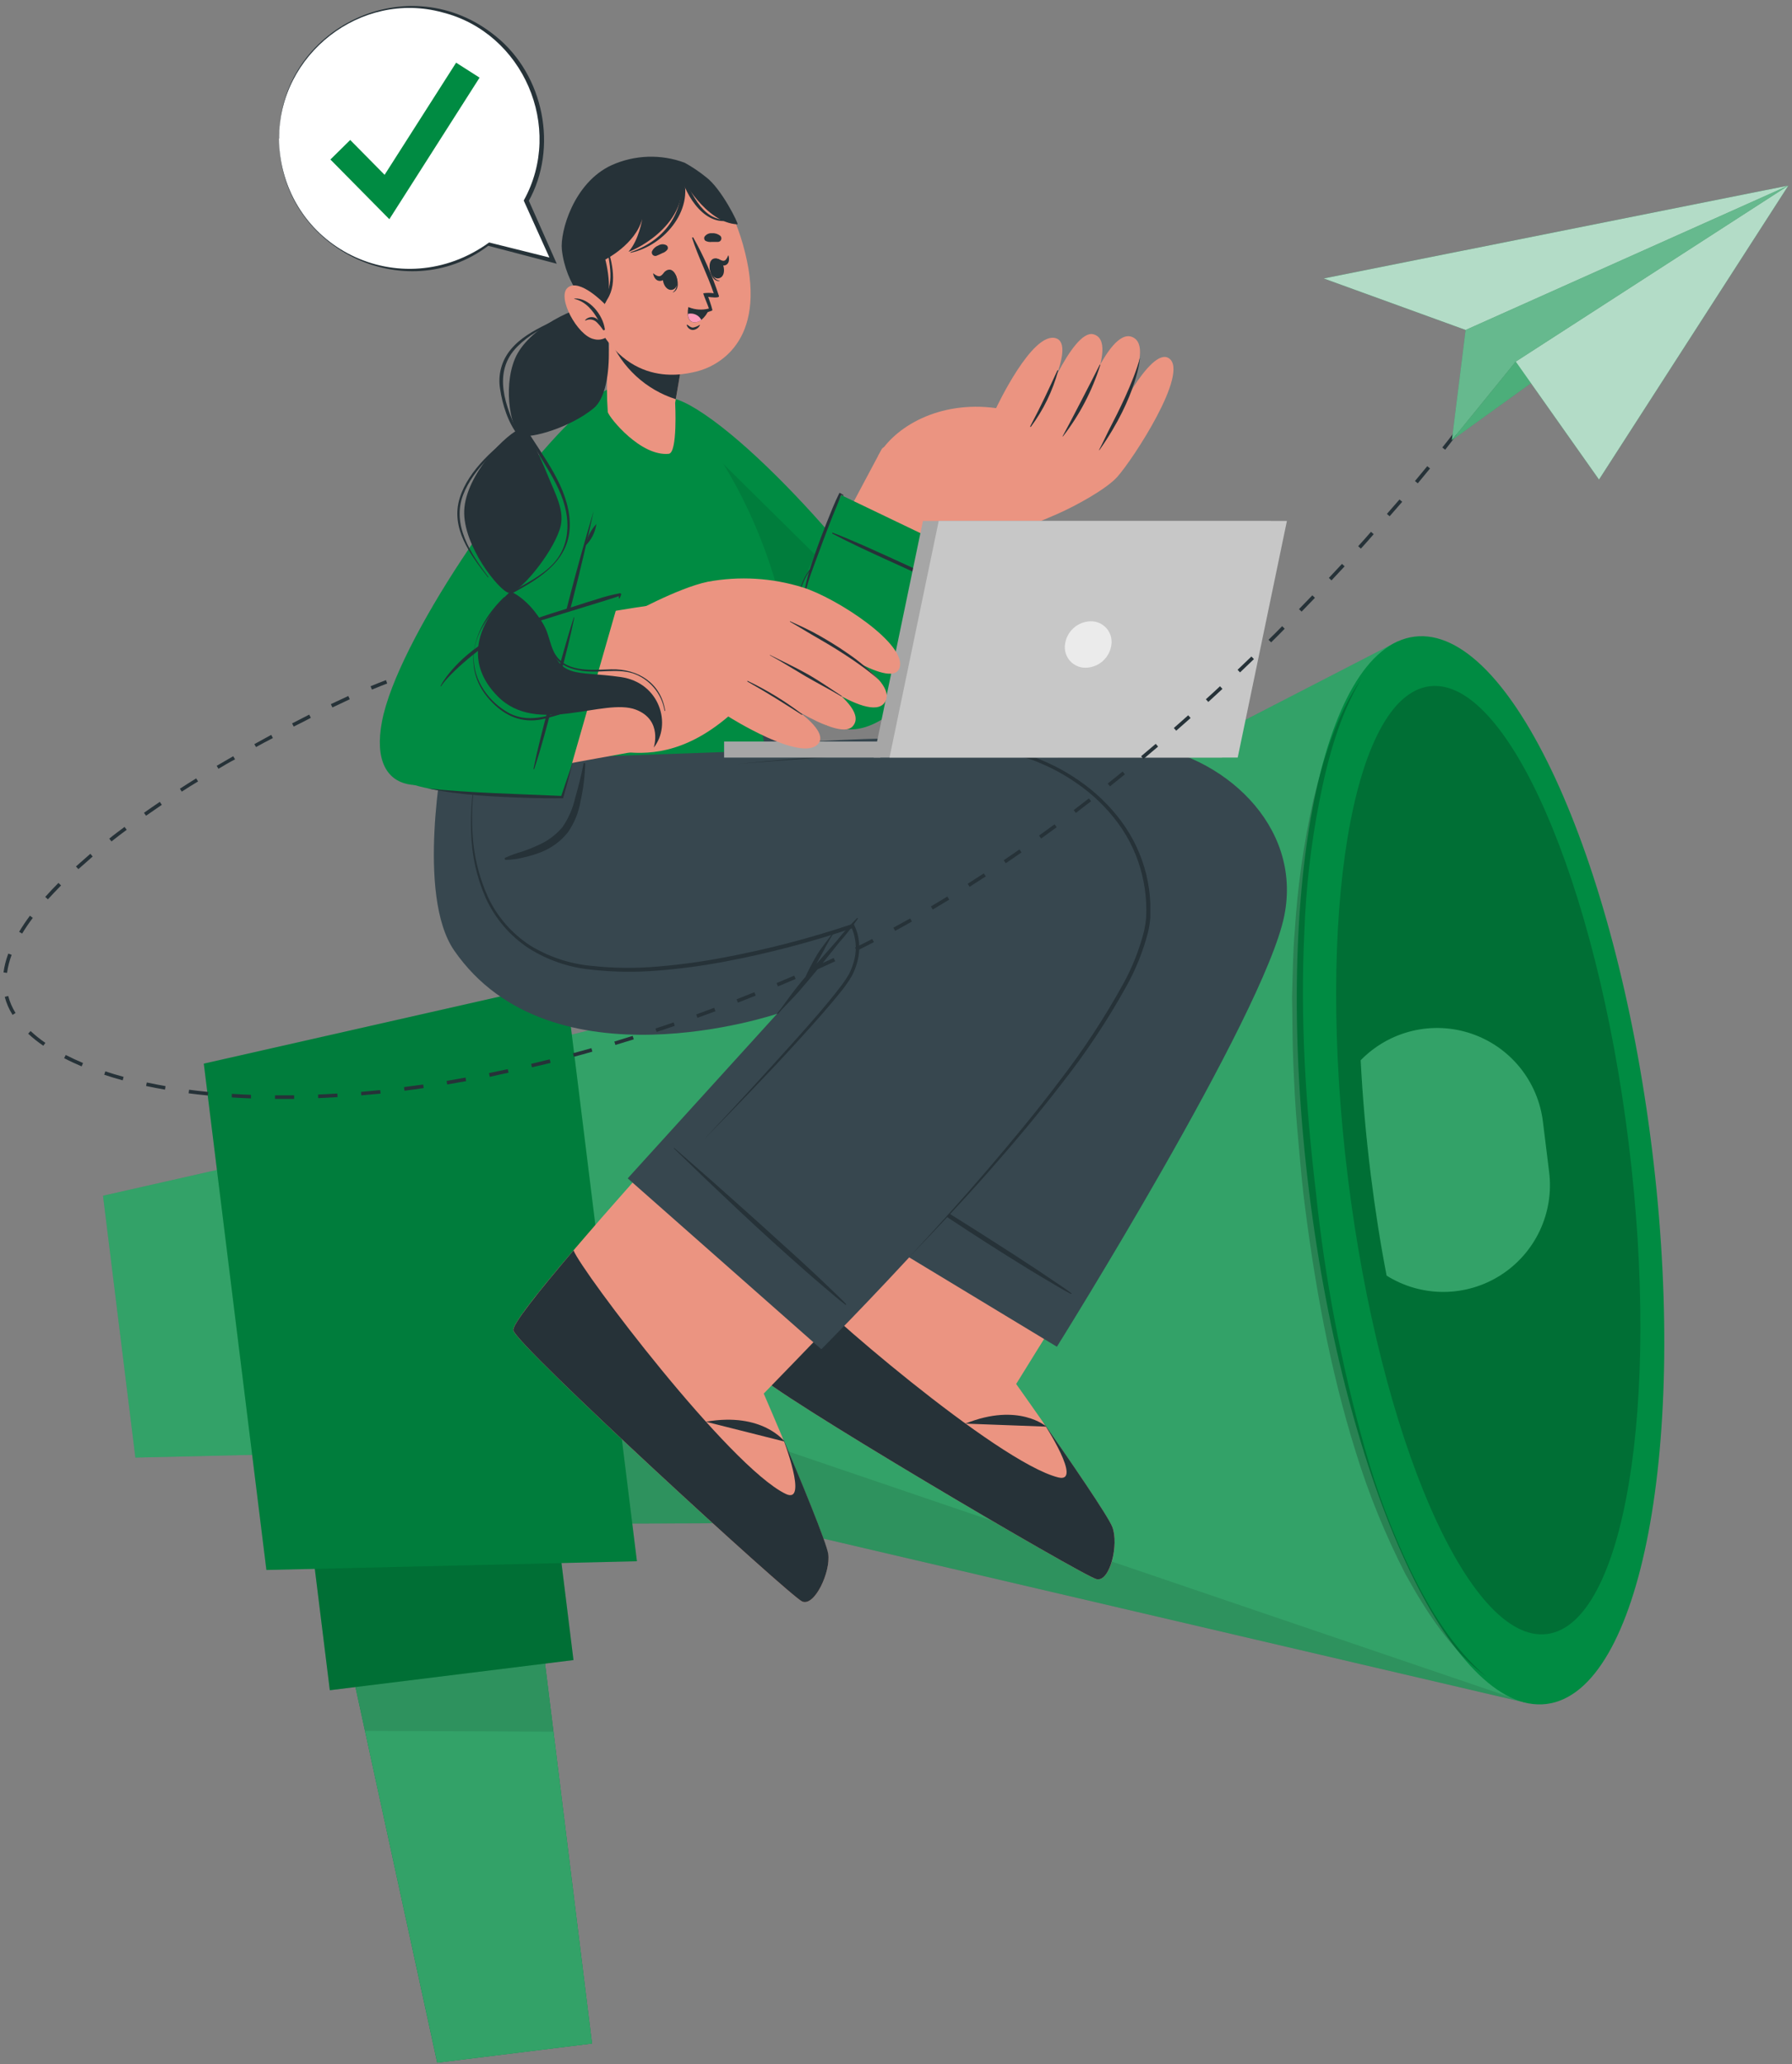 <svg width="251" height="289" viewBox="0 0 251 289" fill="none" xmlns="http://www.w3.org/2000/svg">
<rect x="0" y="0" width="251" height="289" fill="#808080" stroke="none"/>
<path d="M61.24 288.763L82.919 286.083L75.153 223.311L47.724 226.703L61.24 288.763Z" fill="#008B42"/>
<path d="M47.73 226.703L52.876 250.377L61.247 288.77L82.925 286.089L75.159 223.311L47.73 226.703Z" fill="#008B42"/>
<path opacity="0.2" d="M47.73 226.703L52.876 250.377L61.247 288.77L82.925 286.089L75.159 223.311L47.73 226.703Z" fill="white"/>
<path opacity="0.1" d="M47.73 226.703L51.123 242.315L77.524 242.43L75.159 223.311L47.73 226.703Z" fill="black"/>
<path d="M46.196 236.625L80.325 232.404L77.118 206.475L42.989 210.696L46.196 236.625Z" fill="#008B42"/>
<path opacity="0.2" d="M46.196 236.625L80.325 232.404L77.118 206.475L42.989 210.696L46.196 236.625Z" fill="black"/>
<path d="M18.964 204.057L45.802 203.425L40.616 161.472L14.43 167.397L18.964 204.057Z" fill="#008B42"/>
<g opacity="0.2">
<path d="M18.964 204.057L45.802 203.425L40.616 161.472L14.43 167.397L18.964 204.057Z" fill="white"/>
</g>
<path d="M53.226 151.476L60.877 213.388L106.022 213.22L214.16 238.473L195.766 89.792L97.046 140.647L53.226 151.476Z" fill="#008B42"/>
<path opacity="0.2" d="M53.226 151.476L60.877 213.388L106.022 213.22L214.16 238.473L195.766 89.792L97.046 140.647L53.226 151.476Z" fill="white"/>
<path opacity="0.1" d="M214.16 238.487L106.028 213.234L60.884 213.409L58.916 197.507C72.264 198.79 107.284 202.136 108.003 202.378L214.16 238.487Z" fill="black"/>
<path d="M216.614 238.55C229.877 236.909 236.492 202.13 231.389 160.868C226.286 119.606 211.398 87.486 198.135 89.126C184.871 90.766 178.256 125.546 183.359 166.808C188.462 208.07 203.351 240.19 216.614 238.55Z" fill="#008B42"/>
<path opacity="0.2" d="M188.793 164.865C193.327 201.497 205.802 230.102 216.659 228.759C227.515 227.415 232.647 196.634 228.119 160.001C223.591 123.368 211.103 94.736 200.253 96.073C189.404 97.41 184.265 128.205 188.793 164.865Z" fill="black"/>
<path d="M191.997 164.441C192.602 169.318 193.341 174.048 194.221 178.582C196.616 180.083 199.387 180.874 202.213 180.863C205.039 180.853 207.804 180.04 210.187 178.521C212.57 177.002 214.474 174.838 215.676 172.28C216.879 169.722 217.331 166.876 216.981 164.072L216.114 157.058C215.777 154.26 214.654 151.615 212.876 149.428C211.099 147.242 208.739 145.603 206.069 144.7C203.399 143.798 200.528 143.67 197.789 144.33C195.049 144.991 192.552 146.413 190.586 148.432C190.848 153.585 191.319 158.953 191.997 164.441Z" fill="#008B42"/>
<path opacity="0.2" d="M191.997 164.441C192.602 169.318 193.341 174.048 194.221 178.582C196.616 180.083 199.387 180.874 202.213 180.863C205.039 180.853 207.804 180.04 210.187 178.521C212.57 177.002 214.474 174.838 215.676 172.28C216.879 169.722 217.331 166.876 216.981 164.072L216.114 157.058C215.777 154.26 214.654 151.615 212.876 149.428C211.099 147.242 208.739 145.603 206.069 144.7C203.399 143.798 200.528 143.67 197.789 144.33C195.049 144.991 192.552 146.413 190.586 148.432C190.848 153.585 191.319 158.953 191.997 164.441Z" fill="white"/>
<path d="M37.311 219.79L89.213 218.568L79.177 137.436L28.544 148.903L37.311 219.79Z" fill="#008B42"/>
<g opacity="0.1">
<path d="M37.311 219.79L89.213 218.568L79.177 137.436L28.544 148.903L37.311 219.79Z" fill="black"/>
</g>
<path opacity="0.2" d="M190.701 94.998C187.194 100.07 185.414 106.109 183.942 112.055C182.598 118.065 181.733 124.173 181.356 130.321C181.081 133.391 181.081 136.468 180.973 139.544C181.04 142.621 181.013 145.698 181.148 148.768C181.282 151.838 181.417 154.915 181.699 157.978C181.981 161.042 182.216 164.105 182.565 167.162C184.05 179.355 186.22 191.521 189.901 203.284C191.713 209.175 194.042 214.894 196.861 220.374C199.83 225.749 203.256 231.062 208.214 234.757C203.512 230.767 200.314 225.419 197.634 219.978C194.995 214.477 192.842 208.756 191.198 202.881C187.882 191.122 185.58 179.099 184.319 166.947C182.881 154.855 182.102 142.581 182.7 130.395C182.92 124.304 183.616 118.239 184.782 112.256C185.958 106.298 187.537 100.292 190.701 94.998Z" fill="black"/>
<path d="M128.567 93.292C127.122 101.185 116.79 102.885 115.212 101.192C108.803 94.347 101.998 81.038 94.628 66.178C88.864 54.57 92.572 54.2 97.584 57.297C109.239 64.506 129.346 89.053 128.567 93.292Z" fill="#008B42"/>
<path opacity="0.1" d="M128.567 93.299C127.122 101.185 116.797 102.885 115.212 101.192C108.803 94.347 102.004 81.038 94.628 66.178C91.84 60.556 91.155 57.035 92.25 55.994L128.419 91.727C128.583 92.234 128.633 92.77 128.567 93.299Z" fill="black"/>
<path d="M111.006 93.688C109.582 88.677 113.767 81.133 123.474 62.914C124.818 60.388 145.146 67.133 143.85 69.9C142.217 73.38 133.706 86.447 132.04 88.227C123.904 96.933 111.98 97.081 111.006 93.688Z" fill="#EB9481"/>
<path d="M136.293 76.733C136.293 76.733 143.508 73.965 148.136 71.936C150.716 70.801 154.975 68.463 156.493 66.763C158.764 64.217 166.631 52.132 163.735 50.163C161.122 48.376 155.674 59.622 155.674 59.622C155.674 59.622 162.17 48.759 158.623 47.194C155.076 45.629 150.642 59.145 150.642 59.145C150.642 59.145 157.064 47.839 153.148 46.798C150.185 46.012 145.456 58.05 145.456 58.05C145.456 58.05 150.904 48.296 147.901 47.355C144.582 46.314 139.524 57.136 139.524 57.136C131.462 56.035 125.268 59.824 123.031 63.767C122.601 64.519 136.293 76.733 136.293 76.733Z" fill="#EB9481"/>
<path d="M154.001 63.001C159.375 55.363 159.697 49.969 159.664 50.11C158.784 53.469 156.372 58.171 155.673 59.515C154.975 60.858 154.646 61.651 153.954 62.968C153.9 63.008 153.947 63.028 154.001 63.001Z" fill="#263238"/>
<path d="M148.882 61.1C151.201 58.108 152.971 54.728 154.108 51.117C154.108 50.976 154.075 50.996 154.008 51.117C153.168 52.81 149.755 59.414 148.841 61.066C148.828 61.106 148.862 61.12 148.882 61.1Z" fill="#263238"/>
<path d="M144.387 59.756C146.139 57.402 147.435 54.741 148.21 51.91C148.25 51.776 148.143 51.809 148.082 51.91C146.866 54.537 145.926 56.612 144.307 59.669C144.28 59.75 144.354 59.81 144.387 59.756Z" fill="#263238"/>
<path d="M139.436 79.682L117.838 69.323C117.838 69.323 107.647 90.041 110.012 94.616C111.073 96.631 114.782 101.972 118.947 102.113C128.52 102.442 139.436 79.682 139.436 79.682Z" fill="#008B42"/>
<path d="M116.589 74.711C118.98 75.967 121.426 77.096 123.878 78.218C126.33 79.339 128.788 80.468 131.267 81.529C132.671 82.127 134.069 82.739 135.493 83.29C135.533 83.29 135.56 83.242 135.527 83.222C133.142 81.966 130.69 80.824 128.251 79.689C125.812 78.553 123.34 77.438 120.861 76.33C119.464 75.718 118.06 75.127 116.636 74.576C116.582 74.563 116.522 74.67 116.589 74.711Z" fill="#263238"/>
<path d="M118.107 69.289C117.899 69.141 117.597 68.96 117.57 69.014C116.898 70.357 116.313 71.855 115.756 73.253C115.198 74.65 114.688 76.02 114.191 77.418C113.922 78.17 113.667 78.929 113.438 79.688C112.799 80.549 112.327 81.522 112.048 82.557C112.048 82.611 112.121 82.638 112.135 82.557C112.421 81.644 112.83 80.774 113.351 79.971C112.767 81.829 112.468 83.766 112.464 85.714C112.464 82.805 113.734 79.991 114.701 77.303C115.185 75.96 115.702 74.616 116.219 73.273C116.737 71.929 117.314 70.626 117.818 69.289L118.1 69.423C118.168 69.47 118.147 69.323 118.107 69.289Z" fill="#263238"/>
<path d="M94.292 56.666C98.323 59.118 105.498 69.887 108.944 82.671C109.813 86.251 110.501 89.872 111.006 93.52C113.022 106.876 115.709 121.85 115.984 126.835C116.327 133.479 104.745 145.013 99.048 143.576C93.352 142.138 83.973 144.603 93.956 106.735C96.576 96.785 99.499 74.972 96.186 63.001C95.663 60.859 95.031 58.744 94.292 56.666Z" fill="#008B42"/>
<path d="M153.611 221.08C151.75 220.684 107.217 194.464 106.149 192.388C105.739 191.602 109.186 184.898 113.539 176.937C114.486 175.21 115.474 173.437 116.488 171.636C123.058 159.961 130.307 147.721 130.307 147.721L160.148 165.187L145.509 188.626L142.332 193.752C142.332 193.752 154.894 211.42 155.815 213.818C156.735 216.216 155.479 221.477 153.611 221.08Z" fill="#EB9481"/>
<path d="M153.611 221.08C151.75 220.684 107.217 194.464 106.149 192.388C105.793 191.716 108.426 186.402 112.061 179.678C113.794 182.325 139.651 204.695 148.223 206.832C151.723 207.705 146.295 199.388 146.067 199.032C149.842 204.44 155.21 212.239 155.801 213.778C156.735 216.19 155.478 221.477 153.611 221.08Z" fill="#263238"/>
<path d="M146.571 199.724C146.571 199.724 142.681 196.284 135.211 199.301Z" fill="#263238"/>
<path d="M179.885 128.205C177.084 142.111 148.035 188.538 148.035 188.538L116.186 169.278L137.589 135.931C137.589 135.931 93.923 141.171 77.316 134.177C59.554 126.714 62.14 105.438 62.14 105.438L105.37 100.299C105.37 100.299 106.519 104.363 111.376 103.994C128.117 102.69 150.951 103.322 159.745 104.276C171.085 105.512 182.458 115.448 179.885 128.205Z" fill="#37474F"/>
<path d="M147.471 124.282C146.464 125.275 145.519 126.329 144.643 127.439C143.675 128.548 142.694 129.643 141.72 130.751V130.785L142.265 129.791C142.936 128.662 143.44 127.493 144.179 126.432C144.219 126.364 144.125 126.29 144.078 126.358C143.319 127.412 142.459 128.373 141.794 129.529C141.485 130.059 141.183 130.597 140.908 131.141C140.753 131.436 140.592 131.739 140.451 132.041C140.39 132.182 140.31 132.33 140.263 132.478C139.826 132.995 139.396 133.512 138.973 134.043C138.046 135.212 137.206 136.461 136.286 137.624C136.232 137.684 136.333 137.751 136.386 137.691C137.334 136.602 138.402 135.602 139.342 134.527C140.283 133.452 141.25 132.296 142.177 131.168C143.104 130.039 143.957 128.924 144.864 127.809C145.844 126.718 146.755 125.567 147.592 124.362C147.558 124.302 147.511 124.248 147.471 124.282Z" fill="#263238"/>
<path d="M150.084 181.061C149.251 180.43 148.364 179.852 147.498 179.268C146.631 178.683 145.785 178.106 144.918 177.535C143.158 176.366 141.371 175.224 139.584 174.082C136.003 171.784 132.396 169.534 128.782 167.283C126.766 166.02 124.711 164.797 122.675 163.548C122.642 163.548 122.588 163.588 122.628 163.608C126.086 165.986 129.566 168.335 133.068 170.655C136.57 172.975 140.153 175.264 143.816 177.521C144.824 178.139 145.838 178.748 146.86 179.348C147.894 179.953 148.929 180.598 149.997 181.142C150.064 181.169 150.125 181.095 150.084 181.061Z" fill="#263238"/>
<path d="M68.086 106.775C67.653 112.435 69.401 118.047 72.969 122.461C74.768 124.607 76.965 126.384 79.439 127.694C81.934 128.965 84.614 129.833 87.379 130.267C92.916 131.206 98.519 131.702 104.134 131.752C109.755 131.851 115.371 131.683 120.982 131.248C126.588 130.875 132.164 130.146 137.676 129.065C139.02 128.776 140.417 128.46 141.761 128.084C142.433 127.889 143.104 127.688 143.776 127.466C144.443 127.192 145.136 126.989 145.845 126.861C146.23 126.799 146.623 126.818 147.001 126.915C147.213 126.975 147.407 127.088 147.562 127.245C147.717 127.402 147.83 127.596 147.888 127.809C147.94 128.003 147.962 128.205 147.955 128.407C147.944 128.61 147.896 128.811 147.814 128.998C147.679 129.347 147.525 129.67 147.364 129.985C146.692 131.242 145.986 132.457 145.268 133.667C139.41 143.293 133.135 152.645 126.847 161.983C129.915 157.262 132.956 152.526 135.97 147.774C138.986 143.025 142.016 138.268 144.864 133.432C145.57 132.216 146.275 131 146.88 129.757C147.034 129.441 147.189 129.132 147.31 128.816C147.368 128.682 147.402 128.539 147.411 128.393C147.42 128.244 147.404 128.094 147.364 127.95C147.236 127.385 146.531 127.278 145.886 127.379C145.211 127.507 144.551 127.705 143.917 127.97C143.245 128.198 142.574 128.407 141.902 128.601C140.558 128.984 139.161 129.273 137.784 129.602C132.239 130.709 126.629 131.46 120.989 131.853C115.368 132.26 109.734 132.408 104.087 132.296C98.441 132.241 92.809 131.713 87.252 130.718C84.497 130.14 81.696 129.455 79.19 128.03C76.689 126.681 74.475 124.855 72.674 122.656C70.927 120.432 69.643 117.881 68.898 115.152C68.112 112.434 67.837 109.594 68.086 106.775Z" fill="#263238"/>
<path d="M112.35 224.197C110.61 223.425 72.513 188.505 71.901 186.254C71.666 185.401 76.422 179.537 82.381 172.657C83.664 171.166 85.001 169.634 86.371 168.089C95.226 158.012 104.866 147.573 104.866 147.573L130.394 170.857L111.208 190.735L106.975 195.095C106.975 195.095 115.581 214.987 115.984 217.526C116.387 220.066 114.076 224.97 112.35 224.197Z" fill="#EB9481"/>
<path d="M112.35 224.197C110.616 223.424 72.519 188.505 71.908 186.254C71.7 185.502 75.374 180.88 80.332 175.049C81.474 177.998 102.105 205.279 110.039 209.135C113.29 210.721 109.709 201.457 109.555 201.074C112.121 207.12 115.749 215.9 116.004 217.526C116.38 220.065 114.076 224.976 112.35 224.197Z" fill="#263238"/>
<path d="M109.891 201.813C109.891 201.813 106.808 197.641 98.867 199.038Z" fill="#263238"/>
<path d="M160.477 131.45C157.675 145.356 120.351 183.514 116.038 187.88L115.037 188.888L87.924 164.966L88.286 164.563L108.85 141.923C108.85 141.923 77.182 152.672 63.618 133.069C58.244 125.283 62.12 105.438 62.12 105.438L96.852 101.455C96.852 101.455 97.443 107.4 102.3 107.024C119.048 105.72 132.208 104.484 141.002 105.438C152.362 106.674 163.05 118.693 160.477 131.45Z" fill="#37474F"/>
<path d="M103.267 106.95C114.016 105.922 124.832 105.028 135.674 105.042C137.018 105.042 138.361 105.089 139.745 105.176C141.111 105.24 142.47 105.41 143.81 105.687C144.478 105.859 145.132 106.083 145.765 106.358C146.396 106.62 147.021 106.896 147.632 107.205C148.856 107.812 150.033 108.51 151.152 109.294C153.414 110.845 155.405 112.759 157.044 114.957C158.685 117.166 159.872 119.677 160.537 122.347C160.862 123.682 161.058 125.045 161.122 126.418C161.122 126.761 161.122 127.09 161.122 127.446C161.122 127.802 161.122 128.118 161.122 128.48C161.062 129.159 160.957 129.832 160.806 130.496C160.122 133.141 159.101 135.688 157.769 138.074C155.14 142.822 152.132 147.352 148.774 151.617C145.469 155.91 141.982 160.055 138.402 164.112C134.821 168.17 131.099 172.106 127.344 176.003C131.025 172.039 134.66 168.029 138.18 163.911C141.7 159.793 145.153 155.648 148.405 151.328C151.705 147.055 154.674 142.537 157.286 137.812C158.586 135.465 159.58 132.961 160.242 130.361C160.387 129.715 160.485 129.06 160.537 128.4C160.575 127.729 160.575 127.056 160.537 126.384C160.473 125.052 160.279 123.729 159.959 122.434C159.326 119.838 158.185 117.392 156.601 115.239C155.009 113.083 153.07 111.206 150.863 109.684C149.767 108.912 148.615 108.222 147.417 107.621C146.819 107.319 146.215 107.044 145.59 106.788C144.984 106.514 144.357 106.29 143.716 106.117C142.405 105.843 141.075 105.668 139.739 105.593C138.395 105.498 137.051 105.451 135.708 105.425C130.334 105.337 124.899 105.552 119.498 105.821C114.096 106.09 108.655 106.513 103.267 106.95Z" fill="#263238"/>
<path d="M120.048 128.528C119.042 129.517 118.099 130.569 117.227 131.679C116.253 132.787 115.272 133.882 114.305 134.99V135.024C114.486 134.695 114.661 134.352 114.849 134.03C115.487 132.908 116.018 131.739 116.757 130.671C116.766 130.658 116.771 130.641 116.768 130.624C116.766 130.608 116.757 130.593 116.743 130.584C116.73 130.574 116.713 130.57 116.697 130.572C116.68 130.575 116.666 130.584 116.656 130.597C115.904 131.658 115.037 132.653 114.372 133.775C114.063 134.299 113.767 134.836 113.485 135.38C113.331 135.682 113.176 135.978 113.035 136.28C112.962 136.424 112.897 136.572 112.84 136.724C112.403 137.234 111.974 137.758 111.557 138.282C110.623 139.451 109.784 140.701 108.87 141.863C108.823 141.923 108.924 141.991 108.971 141.93C109.918 140.848 110.986 139.848 111.927 138.766C112.867 137.684 113.841 136.536 114.761 135.407C115.682 134.278 116.548 133.17 117.449 132.048C118.425 130.953 119.333 129.8 120.169 128.595C120.143 128.548 120.089 128.488 120.048 128.528Z" fill="#263238"/>
<path d="M118.524 182.586C117.812 181.821 117.026 181.102 116.273 180.376C115.521 179.651 114.782 178.945 114.023 178.24C112.484 176.789 110.912 175.365 109.32 173.934C106.183 171.072 102.999 168.244 99.814 165.415C98.034 163.83 96.22 162.278 94.44 160.713C94.406 160.713 94.346 160.713 94.379 160.767C97.389 163.691 100.426 166.591 103.489 169.466C106.552 172.342 109.705 175.203 112.948 178.052C113.835 178.831 114.735 179.597 115.635 180.363C116.535 181.129 117.462 181.941 118.423 182.66C118.49 182.687 118.557 182.627 118.524 182.586Z" fill="#263238"/>
<path d="M66.85 107.353C66.224 110.389 65.998 113.494 66.178 116.59C66.331 119.678 67.06 122.711 68.327 125.531C69.627 128.328 71.69 130.701 74.279 132.377C76.904 133.979 79.862 134.954 82.925 135.225C86.005 135.557 89.111 135.584 92.196 135.306C95.278 135.051 98.343 134.632 101.379 134.049C107.462 132.911 113.457 131.351 119.323 129.381L119.545 129.307L119.645 129.501C120.015 130.246 120.242 131.052 120.317 131.88C120.396 132.693 120.346 133.514 120.169 134.311C119.992 135.107 119.709 135.875 119.33 136.596C118.927 137.284 118.479 137.944 117.986 138.571C116.011 141.05 113.888 143.394 111.765 145.732C109.643 148.07 107.466 150.367 105.283 152.638C103.099 154.909 100.896 157.186 98.679 159.436C100.847 157.139 102.998 154.828 105.135 152.504C107.264 150.172 109.394 147.841 111.497 145.49C113.599 143.139 115.682 140.788 117.61 138.282C118.091 137.672 118.528 137.03 118.92 136.36C119.269 135.677 119.53 134.952 119.699 134.204C120.036 132.715 119.871 131.156 119.229 129.77L119.551 129.884C113.638 131.892 107.59 133.479 101.453 134.634C98.392 135.211 95.302 135.624 92.196 135.87C89.085 136.135 85.955 136.095 82.852 135.749C79.725 135.457 76.712 134.431 74.058 132.753C71.413 131.012 69.317 128.557 68.012 125.672C66.76 122.808 66.076 119.728 65.996 116.603C65.872 113.495 66.159 110.385 66.85 107.353Z" fill="#263238"/>
<path d="M81.736 106.916C81.421 108.549 81.004 110.168 80.547 111.766C80.219 113.222 79.612 114.6 78.76 115.824C77.845 116.898 76.696 117.749 75.401 118.31C74.659 118.66 73.896 118.965 73.117 119.223C72.315 119.448 71.532 119.733 70.773 120.076C70.742 120.093 70.718 120.119 70.703 120.15C70.689 120.181 70.684 120.216 70.691 120.25C70.698 120.284 70.715 120.315 70.741 120.338C70.766 120.361 70.799 120.375 70.833 120.379C71.714 120.366 72.589 120.244 73.44 120.016C74.269 119.83 75.082 119.579 75.871 119.264C77.308 118.681 78.571 117.739 79.54 116.529C80.457 115.207 81.067 113.697 81.326 112.109C81.707 110.405 81.92 108.668 81.965 106.923C81.966 106.893 81.954 106.863 81.934 106.841C81.913 106.819 81.884 106.806 81.854 106.805C81.823 106.804 81.794 106.816 81.772 106.836C81.75 106.857 81.737 106.886 81.736 106.916Z" fill="#263238"/>
<path d="M61.489 106.688L107.244 105.075L103.885 87.945C103.885 87.945 107.674 82.994 106.74 77.801C105.712 72.117 94.91 57.996 93.976 57.21C90.382 54.06 87.144 52.891 84.135 55.108C73.675 62.847 61.489 106.688 61.489 106.688Z" fill="#008B42"/>
<path d="M97.752 86.218C95.709 86.475 93.689 86.881 91.706 87.434C90.732 87.723 89.771 88.059 88.81 88.415C88.333 88.59 87.85 88.751 87.366 88.905C86.865 89.085 86.344 89.202 85.814 89.255C85.767 89.255 85.767 89.329 85.814 89.329C86.317 89.339 86.82 89.312 87.319 89.248C87.803 89.174 88.281 89.066 88.75 88.925C89.744 88.643 90.732 88.314 91.726 88.019C93.741 87.427 95.757 86.836 97.772 86.386C97.879 86.366 97.846 86.205 97.752 86.218Z" fill="#263238"/>
<path d="M102.871 87.857C101.178 87.737 99.481 87.715 97.785 87.79C96.939 87.83 96.099 87.918 95.26 88.032C94.856 88.085 94.453 88.146 94.057 88.213C93.661 88.28 93.184 88.415 92.713 88.482C92.666 88.482 92.666 88.562 92.713 88.556C93.13 88.502 93.56 88.556 93.983 88.502L95.246 88.421L97.779 88.274C99.472 88.153 101.138 88.052 102.851 87.998C102.945 87.992 102.945 87.864 102.871 87.857Z" fill="#263238"/>
<path d="M78.236 61.254C66.917 75.402 53.998 103.9 57.679 108.951C61.784 114.574 77.531 94.757 77.336 93.729C77.188 92.949 81.501 76.054 84.84 63.74C88.179 51.426 81.038 57.761 78.236 61.254Z" fill="#EB9481"/>
<path d="M77.457 93.729C77.793 91.935 83.752 69.618 85.377 62.591C86.835 56.29 85.377 53.939 80.675 58.292C71.942 66.3 55.664 89.658 53.501 101.011C51.425 111.955 60.548 111.76 67.34 106.056C72.869 101.374 77.457 93.729 77.457 93.729Z" fill="#008B42"/>
<path d="M76.698 96.611C78.525 88.173 80.677 79.811 83.154 71.526C81.335 79.968 79.183 88.33 76.698 96.611Z" fill="#263238"/>
<path d="M81.992 76.403C82.22 75.267 82.752 74.213 83.53 73.353C83.377 74.515 82.835 75.59 81.992 76.403Z" fill="#263238"/>
<path d="M148.17 103.812H101.427V106.056H148.17V103.812Z" fill="#455A64"/>
<path d="M123.313 103.812H101.427V106.056H123.313V103.812Z" fill="#A6A6A6"/>
<path d="M122.38 106.056H171.152L178.044 72.93H129.272L122.38 106.056Z" fill="#A6A6A6"/>
<path d="M124.59 106.056H173.362L180.254 72.93H131.482L124.59 106.056Z" fill="#C7C7C7"/>
<path d="M149.171 90.229C149.115 90.64 149.149 91.058 149.271 91.454C149.393 91.85 149.599 92.216 149.875 92.525C150.152 92.834 150.492 93.079 150.873 93.244C151.253 93.409 151.665 93.49 152.079 93.48C152.97 93.462 153.824 93.123 154.484 92.526C155.144 91.928 155.567 91.113 155.673 90.229C155.728 89.818 155.693 89.4 155.571 89.004C155.448 88.608 155.242 88.243 154.966 87.935C154.69 87.626 154.35 87.38 153.97 87.215C153.59 87.05 153.179 86.969 152.765 86.977C151.875 86.996 151.022 87.336 150.361 87.933C149.701 88.53 149.279 89.345 149.171 90.229Z" fill="#EBEBEB"/>
<path d="M57.7 107.924C61.905 110.752 69.563 108.642 89.341 105.136C92.075 104.652 93.849 84.418 90.9 84.787C87.184 85.251 72.869 87.851 71.847 88.146C63.222 90.894 54.844 106.009 57.7 107.924Z" fill="#EB9481"/>
<path d="M88.017 86.144C88.017 86.144 94.903 82.315 99.142 81.442C103.572 80.622 108.136 80.894 112.437 82.234C117.086 83.659 127.344 90.296 125.947 93.608C124.67 96.584 114.526 89.248 114.526 89.248C114.526 89.248 126.101 95.025 123.931 98.324C121.761 101.622 110.455 92.446 110.455 92.446C110.455 92.446 122.218 98.646 119.417 101.696C117.308 104 106.613 96.255 106.613 96.255C106.613 96.255 116.689 101.629 114.614 104.115C112.33 106.842 102.011 100.306 102.011 100.306C95.689 105.68 90.483 105.68 86.781 105.203C85.874 105.075 88.017 86.144 88.017 86.144Z" fill="#EB9481"/>
<path d="M110.657 86.971C112.041 87.596 113.445 88.227 114.768 88.986C116.092 89.745 117.395 90.531 118.638 91.404C120.291 92.51 121.813 93.802 123.172 95.254C120.572 92.849 115.877 90.094 114.553 89.342C113.23 88.59 111.947 87.777 110.63 87.031L110.657 86.971Z" fill="#263238"/>
<path d="M107.862 91.7C109.595 92.58 111.349 93.386 113.042 94.34C114.735 95.294 116.246 96.355 117.858 97.41C117.986 97.491 117.899 97.531 117.771 97.457C116.112 96.456 114.506 95.657 112.833 94.676C111.161 93.695 109.535 92.661 107.835 91.734C107.808 91.72 107.835 91.686 107.862 91.7Z" fill="#263238"/>
<path d="M104.732 95.328C107.424 96.612 109.977 98.169 112.35 99.976C112.471 100.064 112.35 100.104 112.229 100.023C109.723 98.424 107.775 97.162 104.698 95.422C104.644 95.395 104.678 95.301 104.732 95.328Z" fill="#263238"/>
<path d="M86.882 83.289L78.76 111.592C78.76 111.592 58.519 111.948 55.248 108.501C52.91 106.036 62.033 91.472 71.492 88.153L86.882 83.289Z" fill="#008B42"/>
<path d="M61.717 96.026C62.604 94.26 66.037 90.135 71.478 88.133C71.525 88.133 71.565 88.187 71.518 88.213C67.609 90.094 62.785 94.441 61.784 96.067C61.757 96.114 61.69 96.067 61.717 96.026Z" fill="#263238"/>
<path d="M74.73 107.608C75.301 104.82 76.019 102.066 76.745 99.312C77.47 96.557 78.189 93.796 78.982 91.062C79.432 89.517 79.869 87.965 80.373 86.433C80.373 86.393 80.453 86.433 80.447 86.433C79.882 89.221 79.17 91.982 78.431 94.737C77.692 97.491 76.993 100.252 76.228 103C75.798 104.552 75.341 106.097 74.837 107.622C74.81 107.716 74.683 107.689 74.73 107.608Z" fill="#263238"/>
<path d="M86.822 83.054C85.734 83.258 84.661 83.536 83.611 83.887C82.549 84.205 81.492 84.538 80.44 84.888C78.344 85.56 73.829 86.796 70.262 88.65C70.222 88.65 70.524 88.757 70.558 88.737C72.21 87.77 85.653 83.894 86.681 83.45C86.674 83.535 86.674 83.621 86.681 83.706C86.681 83.766 86.768 83.806 86.802 83.746C86.835 83.685 86.923 83.444 86.99 83.289C87.004 83.263 87.01 83.233 87.008 83.203C87.007 83.173 86.996 83.144 86.979 83.119C86.961 83.095 86.937 83.076 86.91 83.064C86.882 83.053 86.852 83.049 86.822 83.054Z" fill="#263238"/>
<path d="M80.211 106.795C79.795 108.461 79.345 110.114 78.868 111.759C77.242 111.759 75.616 111.759 73.997 111.706C69.295 111.551 64.491 111.343 59.849 110.362C65.183 110.994 73.285 111.175 78.74 111.43L78.572 111.551C79.096 109.957 79.64 108.374 80.205 106.802L80.211 106.795Z" fill="#263238"/>
<path d="M85.129 57.687C85.377 58.534 89.751 63.915 93.667 63.532C94.937 63.411 94.568 56.411 94.568 56.411L94.655 55.887L95.911 48.564L87.144 43.533L85.881 42.861C85.881 42.861 85.673 44.876 85.431 47.416C85.431 47.53 85.431 47.644 85.398 47.772C85.364 47.899 85.398 48.047 85.351 48.181C85.31 48.558 85.27 48.947 85.243 49.33C85.216 49.713 85.189 49.908 85.176 50.21C85.162 50.513 85.136 50.822 85.109 51.131C84.97 53.314 84.976 55.505 85.129 57.687Z" fill="#EB9481"/>
<path d="M85.431 47.422C86.262 49.418 87.518 51.209 89.11 52.671C90.703 54.133 92.595 55.23 94.655 55.887L95.911 48.564L87.144 43.533L85.881 42.861C85.881 42.861 85.673 44.896 85.431 47.422Z" fill="#263238"/>
<path d="M83.799 42.727C80.829 42.619 73.876 45.992 72.116 50.244C70.356 54.496 71.693 60.616 73.064 60.993C74.434 61.369 79.781 59.904 83.14 57.163C86.499 54.422 85.257 42.78 83.799 42.727Z" fill="#263238"/>
<path d="M83.805 42.74C83.9 42.7 83.879 42.545 83.805 42.558C81.3 42.955 78.781 44.285 76.53 45.407C74.71 46.307 72.862 47.321 71.552 48.914C70.919 49.666 70.456 50.547 70.195 51.496C69.934 52.444 69.881 53.438 70.04 54.409C70.363 56.626 71.169 59.226 72.6 60.979C72.647 61.026 72.755 60.979 72.714 60.919C70.806 56.975 68.872 52.084 72.486 48.497C75.516 45.447 79.949 44.345 83.805 42.74Z" fill="#263238"/>
<path d="M73.279 59.824C70.847 60.603 65.217 66.541 65.022 71.472C64.828 76.403 69.926 82.711 71.243 82.994C72.56 83.276 77.235 77.727 78.418 74.059C79.21 71.613 77.786 69.188 76.772 66.669C75.267 63.028 73.662 59.703 73.279 59.824Z" fill="#263238"/>
<path d="M79.802 73.192C79.661 68.228 76.053 63.948 73.608 59.884C73.608 59.844 73.507 59.884 73.527 59.924C75.207 63.955 78.411 67.24 79.284 71.607C79.795 74.193 79.358 76.907 77.511 78.895C75.912 80.615 73.695 81.67 71.686 82.826C71.552 82.906 71.686 83.094 71.814 83.027C75.845 80.837 79.95 78.318 79.802 73.192Z" fill="#263238"/>
<path d="M72.822 60.368C72.936 60.287 72.822 60.106 72.701 60.186C69.463 62.511 65.647 65.742 64.404 69.679C63.06 73.945 65.869 77.639 68.341 80.817C68.341 80.857 68.435 80.817 68.401 80.77C65.949 77.539 63.235 73.468 64.881 69.249C66.292 65.621 69.785 62.625 72.822 60.368Z" fill="#263238"/>
<path d="M71.505 82.812C73.272 83.524 76.006 86.171 76.879 89.496C78.397 95.193 80.467 93.85 86.956 94.783C92.424 95.569 94.131 101.441 91.565 104.665C91.565 104.665 92.861 100.823 89.092 99.358C84.585 97.612 75.18 103.073 69.691 97.464C62.577 90.208 71.505 82.812 71.505 82.812Z" fill="#263238"/>
<path d="M74.058 85.271C73.984 85.197 74.105 85.063 74.186 85.137C74.981 85.794 75.65 86.591 76.161 87.488C76.832 88.657 76.974 89.98 77.544 91.183C79.002 94.253 82.818 93.776 85.606 93.702C89.355 93.615 92.566 95.603 93.17 99.5C93.167 99.508 93.161 99.516 93.153 99.521C93.145 99.526 93.136 99.529 93.127 99.529C93.117 99.529 93.108 99.526 93.1 99.521C93.093 99.516 93.087 99.508 93.083 99.5C92.885 98.298 92.362 97.173 91.572 96.247C90.781 95.322 89.751 94.629 88.595 94.246C86.332 93.574 83.893 94.246 81.609 93.93C80.023 93.702 78.424 93.192 77.578 91.754C77.171 90.928 76.854 90.061 76.631 89.168C76.119 87.671 75.234 86.329 74.058 85.271Z" fill="#263238"/>
<path d="M70.591 83.612C70.591 83.578 70.678 83.612 70.652 83.659C68.737 85.95 66.701 88.254 66.386 91.358C66.05 94.716 68.052 97.82 70.82 99.553C73.917 101.495 76.906 100.138 80.07 99.197C82.354 98.525 84.706 98.022 87.07 98.599C87.144 98.599 87.117 98.734 87.07 98.727C83.302 98.223 80.037 99.641 76.469 100.574C73.561 101.334 71.135 100.527 69.013 98.411C64.31 93.749 66.325 87.723 70.591 83.612Z" fill="#263238"/>
<path d="M81.132 40.516C80.158 39.657 78.841 41.188 79.822 42.048C80.802 42.908 82.119 41.376 81.132 40.516Z" fill="#008B42"/>
<path d="M82.213 42.054C81.239 41.195 79.922 42.726 80.87 43.586C81.817 44.446 83.187 42.914 82.213 42.054Z" fill="#008B42"/>
<path d="M83.55 43.398C82.576 42.538 81.259 44.07 82.207 44.93C82.41 45.108 82.675 45.198 82.945 45.181C83.214 45.163 83.466 45.039 83.644 44.836C83.822 44.633 83.912 44.367 83.895 44.098C83.877 43.828 83.753 43.576 83.55 43.398Z" fill="#008B42"/>
<path d="M85.015 44.52C84.041 43.66 82.724 45.192 83.671 46.051C84.618 46.911 85.996 45.386 85.015 44.52Z" fill="#008B42"/>
<path d="M86.687 45.394C85.713 44.534 84.397 46.066 85.344 46.932C86.291 47.799 87.668 46.26 86.687 45.394Z" fill="#008B42"/>
<path d="M88.421 45.958C87.446 45.098 86.13 46.63 87.111 47.489C88.091 48.349 89.401 46.798 88.421 45.958Z" fill="#008B42"/>
<path d="M104.362 35.363C107.506 48.02 100.291 51.332 97.57 52.004C95.098 52.615 86.593 54.395 82.16 42.135C77.726 29.875 82.61 24.406 88.206 22.707C93.802 21.007 101.218 22.713 104.362 35.363Z" fill="#EB9481"/>
<path d="M83.799 43.203C86.425 42.404 84.786 36.337 84.786 36.337C84.786 36.337 88.998 34.208 89.959 30.647C89.959 30.647 89.489 33.623 88.058 35.209C87.816 35.478 96.59 31.93 95.448 24.749C95.448 24.749 98.766 31.205 103.301 31.407C103.516 31.407 101.064 26.415 98.894 24.796C97.956 24.038 96.954 23.363 95.898 22.781C92.579 21.549 88.91 21.67 85.68 23.117C80.359 25.549 78.424 32.441 78.7 34.96C79.244 39.911 82.556 43.586 83.799 43.203Z" fill="#263238"/>
<path d="M88.387 35.276C93.257 33.623 96.26 29.331 95.206 24.171C95.206 24.044 95.374 23.99 95.427 24.104C97.584 29.022 93.15 34.383 88.373 35.377C88.252 35.404 88.273 35.316 88.387 35.276Z" fill="#263238"/>
<path d="M83.731 42.921C86.002 40.772 85.646 37.964 85.075 35.176C85.075 35.095 85.196 35.048 85.223 35.135C86.043 37.822 86.506 41.181 83.92 43.116C83.894 43.141 83.859 43.155 83.823 43.154C83.787 43.154 83.753 43.139 83.728 43.113C83.703 43.087 83.69 43.052 83.69 43.016C83.691 42.98 83.706 42.946 83.731 42.921Z" fill="#263238"/>
<path d="M95.172 23.695C95.172 23.695 95.172 23.654 95.219 23.695C96.643 26.341 98.155 31.084 101.977 30.735C101.994 30.74 102.009 30.75 102.019 30.764C102.029 30.778 102.035 30.795 102.035 30.812C102.035 30.83 102.029 30.846 102.019 30.86C102.009 30.874 101.994 30.885 101.977 30.89C98.356 31.535 95.636 26.731 95.172 23.695Z" fill="#263238"/>
<path d="M100.607 33.865C100.298 33.865 100.016 33.865 99.713 33.865C99.397 33.912 99.075 33.855 98.793 33.704C98.716 33.638 98.663 33.548 98.641 33.449C98.619 33.349 98.63 33.246 98.672 33.153C98.785 32.984 98.941 32.848 99.124 32.76C99.307 32.671 99.511 32.633 99.713 32.649C100.131 32.618 100.545 32.742 100.876 32.999C100.948 33.062 101 33.145 101.026 33.237C101.052 33.33 101.05 33.428 101.022 33.519C100.993 33.611 100.939 33.692 100.866 33.754C100.792 33.815 100.702 33.854 100.607 33.865Z" fill="#263238"/>
<path d="M91.934 35.814C92.213 35.704 92.487 35.581 92.754 35.444C93.056 35.351 93.32 35.162 93.506 34.907C93.55 34.815 93.563 34.71 93.541 34.61C93.519 34.511 93.464 34.421 93.385 34.356C93.21 34.252 93.011 34.197 92.807 34.197C92.604 34.197 92.404 34.252 92.23 34.356C91.839 34.502 91.517 34.79 91.329 35.162C91.294 35.248 91.284 35.343 91.301 35.435C91.318 35.527 91.361 35.612 91.424 35.68C91.488 35.749 91.569 35.798 91.66 35.821C91.75 35.845 91.845 35.842 91.934 35.814Z" fill="#263238"/>
<path d="M94.635 38.467C94.635 38.467 94.574 38.528 94.588 38.561C94.823 39.408 94.957 40.422 94.252 40.899C94.252 40.899 94.252 40.96 94.252 40.946C95.186 40.583 94.998 39.24 94.635 38.467Z" fill="#263238"/>
<path d="M93.647 37.762C92.243 38.004 92.821 40.791 94.124 40.57C95.427 40.348 94.823 37.567 93.647 37.762Z" fill="#263238"/>
<path d="M93.13 38.024C92.922 38.232 92.74 38.561 92.458 38.649C92.176 38.736 91.786 38.514 91.524 38.279C91.524 38.279 91.477 38.279 91.484 38.326C91.591 38.857 91.907 39.368 92.499 39.327C93.09 39.287 93.311 38.743 93.332 38.172C93.332 38.071 93.217 37.943 93.13 38.024Z" fill="#263238"/>
<path d="M99.391 37.258C99.391 37.258 99.465 37.258 99.472 37.319C99.613 38.192 99.928 39.166 100.768 39.294C100.768 39.294 100.802 39.348 100.768 39.348C99.787 39.401 99.384 38.105 99.391 37.258Z" fill="#263238"/>
<path d="M99.982 36.203C101.326 35.82 101.998 38.588 100.748 38.944C99.499 39.3 98.833 36.553 99.982 36.203Z" fill="#263238"/>
<path d="M100.607 36.244C100.856 36.338 101.138 36.553 101.406 36.506C101.675 36.459 101.863 36.102 101.991 35.767C101.991 35.767 102.031 35.767 102.038 35.767C102.179 36.297 102.139 36.889 101.655 37.11C101.171 37.332 100.761 36.942 100.506 36.438C100.459 36.371 100.5 36.21 100.607 36.244Z" fill="#263238"/>
<path d="M96.274 45.461C96.516 45.629 96.764 45.877 97.087 45.857C97.409 45.795 97.715 45.669 97.987 45.487C97.987 45.487 98.047 45.487 98.034 45.528C97.94 45.723 97.795 45.888 97.614 46.007C97.432 46.125 97.222 46.192 97.006 46.2C96.819 46.181 96.642 46.107 96.498 45.987C96.353 45.868 96.247 45.708 96.193 45.528C96.173 45.467 96.227 45.434 96.274 45.461Z" fill="#263238"/>
<path d="M99.297 43.324C99.071 43.898 98.701 44.405 98.222 44.795C97.954 44.997 97.63 45.112 97.295 45.124C96.556 45.124 96.361 44.513 96.334 43.942C96.321 43.638 96.346 43.333 96.408 43.035C97.317 43.434 98.328 43.535 99.297 43.324Z" fill="#263238"/>
<path d="M98.242 44.795C97.974 44.997 97.65 45.112 97.315 45.125C96.576 45.125 96.381 44.513 96.355 43.942C96.719 43.852 97.104 43.887 97.446 44.041C97.789 44.196 98.069 44.462 98.242 44.795Z" fill="#FF9CBD"/>
<path d="M99.196 41.557C99.196 41.557 99.653 42.807 99.787 43.412C99.787 43.465 99.659 43.526 99.451 43.586C98.95 43.795 98.401 43.863 97.865 43.781C97.328 43.699 96.824 43.471 96.408 43.123C96.398 43.111 96.392 43.097 96.391 43.082C96.39 43.067 96.394 43.053 96.403 43.04C96.411 43.028 96.424 43.019 96.438 43.014C96.453 43.01 96.468 43.01 96.482 43.015C97.372 43.376 98.354 43.44 99.283 43.197C99.283 43.015 98.423 41.081 98.517 41.054C98.999 40.987 99.487 40.987 99.969 41.054C99.082 38.427 97.785 35.962 96.945 33.328C96.941 33.309 96.942 33.288 96.951 33.27C96.96 33.251 96.974 33.236 96.993 33.228C97.011 33.219 97.031 33.217 97.051 33.222C97.071 33.227 97.088 33.238 97.1 33.254C98.569 35.855 99.775 38.596 100.701 41.437C100.808 41.786 99.458 41.605 99.196 41.557Z" fill="#263238"/>
<path d="M84.659 42.518C84.659 42.518 81.212 38.944 79.553 40.241C77.894 41.537 80.897 47.019 83.188 47.476C83.474 47.554 83.773 47.574 84.067 47.533C84.361 47.493 84.644 47.393 84.899 47.241C85.154 47.089 85.375 46.886 85.55 46.646C85.724 46.406 85.849 46.133 85.915 45.844L84.659 42.518Z" fill="#EB9481"/>
<path d="M80.46 41.792C80.426 41.792 80.426 41.839 80.46 41.846C82.052 42.216 83.06 43.485 83.819 44.842C83.708 44.706 83.569 44.595 83.412 44.518C83.254 44.44 83.081 44.398 82.906 44.393C82.73 44.389 82.556 44.423 82.394 44.492C82.233 44.561 82.089 44.665 81.971 44.795C81.931 44.795 81.971 44.889 82.025 44.869C82.275 44.742 82.558 44.697 82.835 44.739C83.112 44.781 83.369 44.909 83.57 45.104C83.906 45.432 84.205 45.795 84.464 46.186C84.551 46.307 84.786 46.186 84.712 46.052C84.45 44.097 82.542 41.658 80.46 41.792Z" fill="#263238"/>
<path d="M39.326 153.847H38.52V153.344H39.319H41.2V153.847H39.326ZM35.154 153.774C34.241 153.74 33.347 153.693 32.467 153.639V153.135C33.347 153.189 34.241 153.236 35.154 153.27V153.774ZM44.559 153.733V153.229C45.44 153.196 46.333 153.149 47.247 153.088L47.28 153.592C46.36 153.653 45.46 153.7 44.58 153.733H44.559ZM29.108 153.364C28.195 153.276 27.294 153.176 26.421 153.061L26.488 152.558C27.348 152.672 28.242 152.773 29.175 152.867L29.108 153.364ZM50.605 153.364L50.565 152.86C51.445 152.786 52.339 152.699 53.252 152.605L53.306 153.102C52.399 153.182 51.506 153.263 50.619 153.344L50.605 153.364ZM56.652 152.692L56.584 152.188L59.272 151.825L59.346 152.322C58.412 152.464 57.525 152.584 56.645 152.699L56.652 152.692ZM23.109 152.544C22.209 152.39 21.316 152.215 20.462 152.034L20.563 151.543C21.416 151.725 22.303 151.893 23.19 152.054L23.109 152.544ZM62.637 151.819L62.557 151.322L65.204 150.858L65.291 151.355L62.637 151.819ZM17.184 151.241C16.291 150.999 15.424 150.737 14.598 150.462L14.752 149.985C15.572 150.26 16.438 150.515 17.312 150.757L17.184 151.241ZM68.596 150.724L68.495 150.226C69.362 150.052 70.242 149.87 71.122 149.676L71.23 150.173C70.336 150.361 69.463 150.549 68.589 150.757L68.596 150.724ZM74.508 149.427L74.394 148.937C75.26 148.735 76.127 148.52 77 148.305L77.121 148.796C76.241 149.011 75.401 149.226 74.501 149.414L74.508 149.427ZM11.434 149.286C10.574 148.923 9.747 148.54 8.981 148.137L9.21 147.694C9.969 148.083 10.782 148.46 11.628 148.816L11.434 149.286ZM80.379 147.942L80.252 147.452C81.105 147.224 81.971 146.988 82.838 146.74L82.972 147.224C82.119 147.479 81.232 147.714 80.373 147.949L80.379 147.942ZM6.066 146.397C5.317 145.89 4.607 145.326 3.943 144.711L4.286 144.342C4.934 144.944 5.626 145.499 6.355 146.001L6.066 146.397ZM86.197 146.29L86.049 145.813C86.902 145.558 87.755 145.289 88.615 145.02L88.77 145.504L86.197 146.29ZM91.968 144.469L91.806 143.992C92.653 143.717 93.499 143.428 94.353 143.132L94.514 143.609C93.661 143.905 92.814 144.194 91.968 144.469ZM97.685 142.494L97.517 142.017L100.036 141.09L100.211 141.567C99.371 141.883 98.524 142.192 97.685 142.494ZM1.76 142.078C1.266 141.3 0.897 140.45 0.665 139.558L1.148 139.431C1.371 140.272 1.718 141.076 2.176 141.816L1.76 142.078ZM103.354 140.365L103.173 139.894L105.665 138.907L105.854 139.377L103.354 140.365ZM108.964 138.094L108.769 137.63L111.241 136.582L111.443 137.046L108.964 138.094ZM0.987 136.2L0.49 136.132C0.616 135.232 0.841 134.349 1.162 133.499L1.632 133.674C1.324 134.489 1.108 135.336 0.987 136.2ZM114.52 135.696L114.311 135.232L114.755 135.031C115.427 134.735 116.098 134.426 116.77 134.117L116.985 134.574L114.97 135.494L114.52 135.696ZM120.001 133.116L119.773 132.659C120.579 132.265 121.379 131.862 122.171 131.45L122.406 131.893C121.607 132.31 120.801 132.713 120.001 133.116ZM3.11 130.704L2.68 130.449C3.144 129.673 3.648 128.921 4.192 128.198L4.595 128.501C4.058 129.209 3.558 129.945 3.097 130.704H3.11ZM125.376 130.315L125.134 129.871C125.92 129.448 126.706 129.011 127.485 128.575L127.727 129.011C126.954 129.455 126.168 129.891 125.382 130.315H125.376ZM130.643 127.325L130.387 126.895C131.16 126.438 131.926 125.982 132.692 125.511L132.954 125.941C132.194 126.412 131.422 126.868 130.649 127.325H130.643ZM6.711 125.901L6.335 125.565C6.906 124.927 7.53 124.262 8.189 123.603L8.551 123.959C7.893 124.631 7.275 125.29 6.711 125.901ZM135.809 124.148L135.54 123.724L137.797 122.273L138.073 122.69L135.809 124.148ZM10.977 121.675L10.641 121.299C11.312 120.715 11.984 120.117 12.656 119.526L12.979 119.909C12.307 120.527 11.622 121.091 10.977 121.675ZM140.867 120.849L140.585 120.433C141.324 119.935 142.056 119.432 142.789 118.921L143.077 119.331C142.345 119.855 141.606 120.352 140.867 120.849ZM15.612 117.799L15.303 117.403C15.975 116.852 16.72 116.308 17.446 115.764L17.748 116.167C17.018 116.704 16.306 117.248 15.612 117.799ZM145.832 117.389L145.536 116.98C146.262 116.456 146.987 115.932 147.706 115.401L148.008 115.804L145.832 117.389ZM20.456 114.198L20.167 113.789C20.901 113.269 21.64 112.759 22.384 112.257L22.666 112.673C21.927 113.177 21.188 113.681 20.456 114.198ZM150.696 113.809L150.387 113.412C151.105 112.868 151.811 112.324 152.516 111.773L152.825 112.17C152.12 112.7 151.408 113.244 150.696 113.809ZM25.467 110.839L25.198 110.416C25.951 109.926 26.71 109.442 27.476 108.972L27.744 109.395C26.979 109.852 26.226 110.329 25.467 110.819V110.839ZM155.472 110.087L155.156 109.697L157.245 108.011L157.561 108.401L155.472 110.087ZM30.606 107.642L30.351 107.212C31.126 106.764 31.898 106.316 32.669 105.868L32.924 106.305C32.151 106.701 31.379 107.158 30.606 107.622V107.642ZM160.154 106.258L159.832 105.868C160.504 105.29 161.209 104.713 161.881 104.135L162.21 104.518L160.154 106.258ZM35.873 104.612L35.625 104.175C36.417 103.732 37.21 103.302 37.989 102.879L38.224 103.322C37.425 103.732 36.639 104.155 35.846 104.592L35.873 104.612ZM164.749 102.294L164.414 101.918C165.085 101.327 165.757 100.729 166.429 100.138L166.765 100.514C166.093 101.105 165.421 101.717 164.749 102.294ZM41.14 101.717L40.912 101.273L43.31 100.044L43.538 100.494C42.779 100.897 41.98 101.3 41.14 101.717ZM46.555 99.029L46.34 98.579C47.186 98.176 47.999 97.793 48.785 97.437L48.993 97.894C48.241 98.243 47.421 98.626 46.581 99.029H46.555ZM169.244 98.27L168.901 97.894C169.573 97.289 170.245 96.678 170.883 96.073L171.225 96.443L169.244 98.27ZM52.097 96.544L51.902 96.073C52.675 95.751 53.394 95.462 54.059 95.214L54.233 95.684C53.582 95.932 52.863 96.221 52.097 96.544ZM173.691 94.132L173.342 93.769L175.283 91.908L175.632 92.271L173.691 94.132ZM178.037 89.92L177.681 89.564C178.353 88.926 178.964 88.294 179.589 87.663L179.945 88.019C179.334 88.65 178.696 89.282 178.051 89.92H178.037ZM182.31 85.627L181.947 85.271C182.585 84.599 183.203 83.981 183.815 83.343L184.178 83.692L182.31 85.627ZM186.495 81.254L186.132 80.904L187.966 78.943L188.336 79.285L186.495 81.254ZM190.607 76.8L190.237 76.464C190.855 75.792 191.453 75.12 192.031 74.449L192.407 74.784C191.843 75.45 191.238 76.115 190.62 76.8H190.607ZM194.637 72.272L194.261 71.943C194.872 71.237 195.464 70.559 196.021 69.927L196.404 70.25C195.847 70.888 195.262 71.567 194.644 72.272H194.637ZM198.581 67.663L198.191 67.341C198.816 66.595 199.387 65.903 199.911 65.265L200.301 65.581C199.783 66.219 199.212 66.918 198.587 67.663H198.581ZM202.417 62.961L202.02 62.645C203.109 61.302 203.68 60.516 203.68 60.516L204.083 60.818C204.083 60.818 203.518 61.577 202.423 62.961H202.417Z" fill="#263238"/>
<path d="M205.285 46.193L203.357 61.63L212.305 50.627L250.49 25.979L205.285 46.193Z" fill="#008B42"/>
<path opacity="0.4" d="M205.285 46.193L203.357 61.63L212.305 50.627L250.49 25.979L205.285 46.193Z" fill="white"/>
<path d="M214.462 53.629L203.357 61.63L212.305 50.627L214.462 53.629Z" fill="#008B42"/>
<path opacity="0.3" d="M214.462 53.629L203.357 61.63L212.305 50.627L214.462 53.629Z" fill="white"/>
<path d="M212.305 50.627L250.49 25.979L223.968 67.139L212.305 50.627Z" fill="#008B42"/>
<path opacity="0.7" d="M212.305 50.627L250.49 25.979L223.968 67.139L212.305 50.627Z" fill="white"/>
<path d="M205.285 46.193L185.414 38.984L250.49 25.979L205.285 46.193Z" fill="#008B42"/>
<path opacity="0.7" d="M205.285 46.193L185.414 38.984L250.49 25.979L205.285 46.193Z" fill="white"/>
<path d="M39.064 19.395C39.063 22.807 40.011 26.151 41.801 29.056C43.59 31.96 46.152 34.31 49.2 35.843C52.248 37.376 55.662 38.032 59.06 37.737C62.459 37.442 65.71 36.209 68.448 34.174L77.47 36.479L73.715 28.081C75.035 25.613 75.775 22.876 75.879 20.079C75.983 17.282 75.447 14.498 74.314 11.938C73.18 9.379 71.477 7.112 69.336 5.309C67.195 3.507 64.67 2.216 61.955 1.536C59.24 0.855 56.405 0.802 53.667 1.382C50.928 1.961 48.358 3.157 46.151 4.879C43.944 6.601 42.159 8.803 40.931 11.318C39.703 13.834 39.064 16.596 39.064 19.395Z" fill="white"/>
<path d="M39.064 19.395C39.353 34.746 56.208 42.847 68.509 33.946L77.544 36.197L77.202 36.6L73.419 28.216L73.359 28.068C79.042 17.837 73.272 4.555 61.939 1.727C50.552 -1.377 39.031 7.619 39.098 19.395H39.064ZM39.064 19.395C39.111 3.722 57.391 -4.856 69.496 5.12C76.18 10.534 78.23 20.705 74.004 28.236V27.947L77.732 36.358L77.981 36.922L77.396 36.768L68.388 34.41C56.853 43.143 39.158 34.934 39.057 19.395H39.064Z" fill="#263238"/>
<path d="M54.535 30.688L46.279 22.331L49.053 19.597L53.87 24.474L63.887 8.774L67.172 10.87L54.535 30.688Z" fill="#008B42"/>
</svg>
